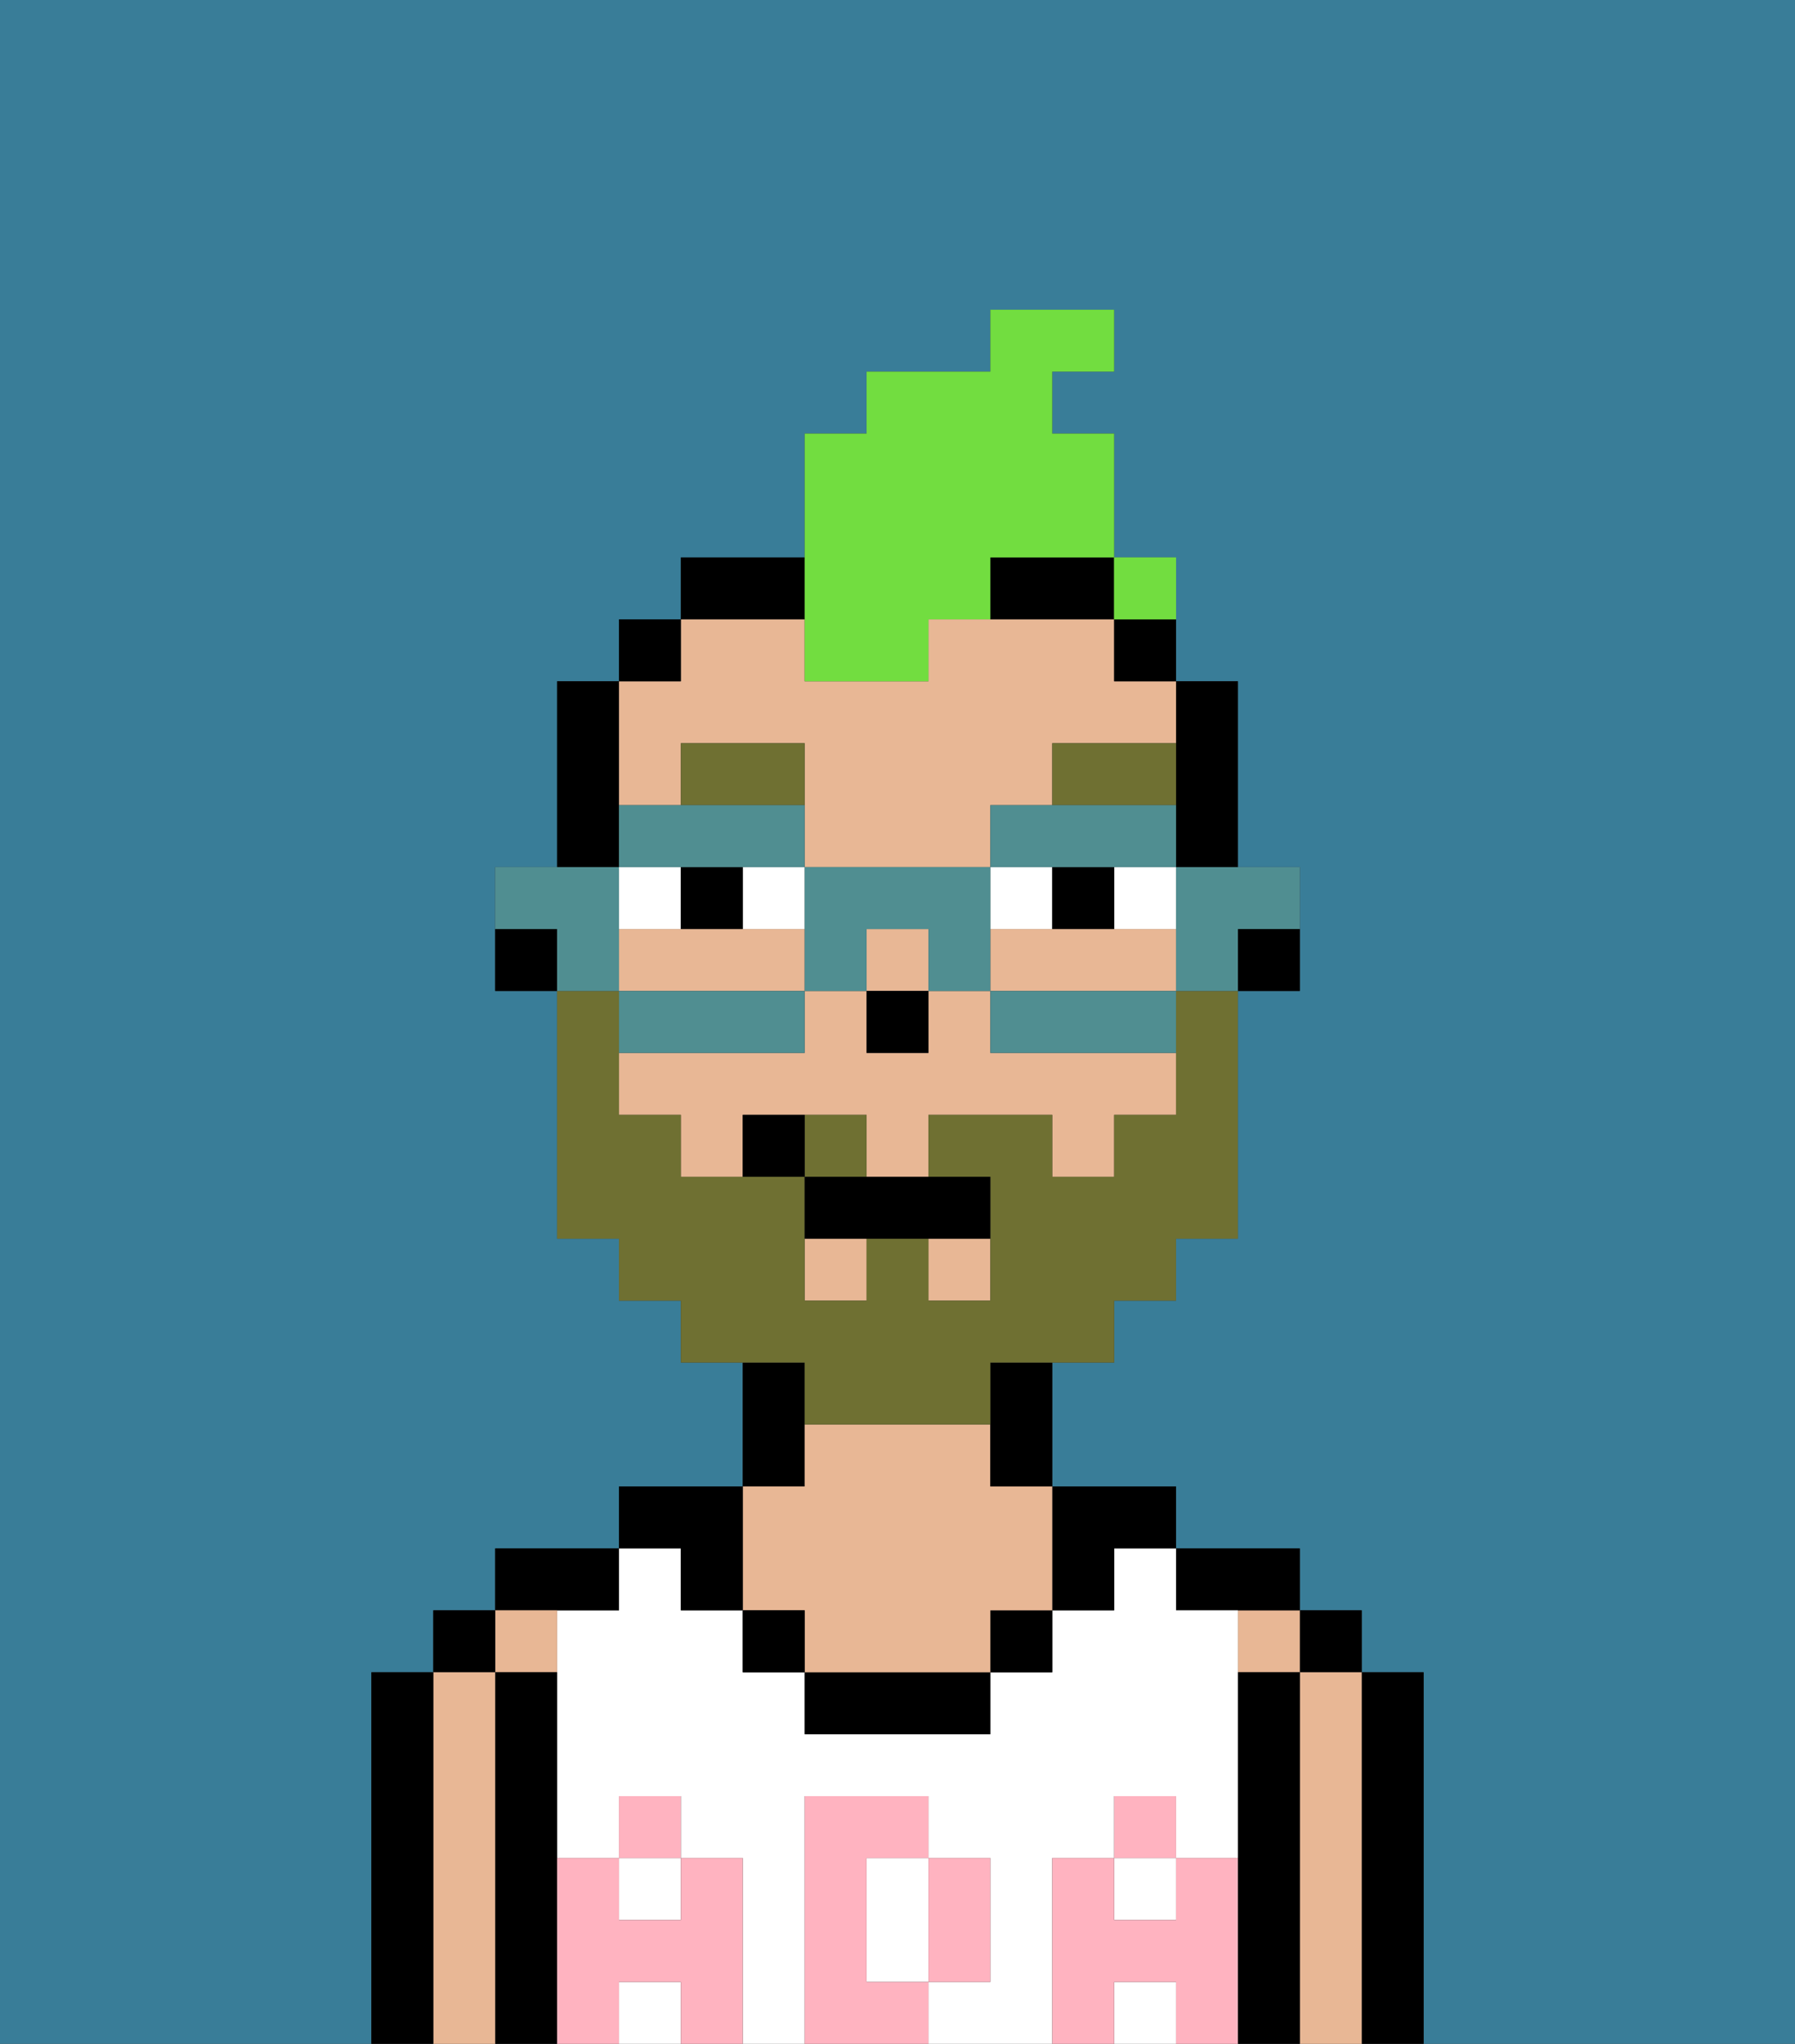 <svg xmlns="http://www.w3.org/2000/svg" viewBox="0 0 29 33"><rect x="0" y="0" width="29" height="33" fill="#333333" stroke="none"/><defs><style>polygon,rect,path{shape-rendering:crispedges;}.aa228-1{fill:#397d98;}.aa228-2{fill:#000000;}.aa228-3{fill:#e8b795;}.aa228-4{fill:#ffffff;}.aa228-5{fill:#ffb3c0;}.aa228-6{fill:#ffffff;}.aa228-7{fill:#6f7032;}.aa228-8{fill:#6f7032;}.aa228-9{fill:#72dd40;}.aa228-10{fill:#508e91;}</style></defs><path class="aa228-1" d="M0,33H6V27H7V26H8V25h2V24h2V22H11V21H10V20H9V16H8V14H9V11h1V10h1V9h2V7h1V6h2V5h2V6H17V7h1V9h1v2h1v3h1v2H20v4H19v1H18v1H17v2h2v1h2v1h1v1h1v6h6V0H0Z"/><path class="aa228-2" d="M23,31V27H22v6h1Z"/><rect class="aa228-2" x="21" y="26" width="1" height="1"/><path class="aa228-3" d="M22,31V27H21v6h1Z"/><rect class="aa228-3" x="20" y="26" width="1" height="1"/><path class="aa228-2" d="M21,31V27H20v6h1Z"/><path class="aa228-2" d="M20,26h1V25H19v1Z"/><rect class="aa228-4" x="18" y="32" width="1" height="1"/><rect class="aa228-4" x="10" y="32" width="1" height="1"/><path class="aa228-4" d="M17,31V30h1V29h1v1h1V26H19V25H18v1H17v1H16v1H13V27H12V26H11V25H10v1H9v4h1V29h1v1h1v3h1V29h2v1h1v2H15v1h2Z"/><rect class="aa228-4" x="10" y="30" width="1" height="1"/><rect class="aa228-4" x="18" y="30" width="1" height="1"/><path class="aa228-4" d="M14,31v1h1V30H14Z"/><path class="aa228-2" d="M17,26h1V25h1V24H17Z"/><rect class="aa228-2" x="16" y="26" width="1" height="1"/><path class="aa228-2" d="M14,27H13v1h3V27Z"/><path class="aa228-2" d="M13,23V22H12v2h1Z"/><path class="aa228-3" d="M12,26h1v1h3V26h1V24H16V23H13v1H12Z"/><rect class="aa228-2" x="12" y="26" width="1" height="1"/><path class="aa228-2" d="M11,26h1V24H10v1h1Z"/><path class="aa228-2" d="M10,26V25H8v1Z"/><rect class="aa228-3" x="8" y="26" width="1" height="1"/><path class="aa228-2" d="M9,31V27H8v6H9Z"/><rect class="aa228-2" x="7" y="26" width="1" height="1"/><path class="aa228-3" d="M8,31V27H7v6H8Z"/><path class="aa228-2" d="M7,31V27H6v6H7Z"/><path class="aa228-5" d="M20,31V30H19v1H18V30H17v3h1V32h1v1h1Z"/><rect class="aa228-5" x="18" y="29" width="1" height="1"/><path class="aa228-5" d="M15,32h1V30H15Z"/><path class="aa228-5" d="M14,32V30h1V29H13v4h2V32Z"/><path class="aa228-5" d="M12,31V30H11v1H10V30H9v3h1V32h1v1h1Z"/><rect class="aa228-5" x="10" y="29" width="1" height="1"/><rect class="aa228-2" x="20" y="15" width="1" height="1"/><path class="aa228-2" d="M19,13v1h1V11H19Z"/><rect class="aa228-3" x="14" y="15" width="1" height="1"/><rect class="aa228-3" x="13" y="20" width="1" height="1"/><path class="aa228-3" d="M12,16h1V15H10v1Z"/><rect class="aa228-3" x="15" y="20" width="1" height="1"/><path class="aa228-3" d="M10,13h1V12h2v2h3V13h1V12h2V11H18V10H15v1H13V10H11v1H10Z"/><path class="aa228-3" d="M17,17H16V16H15v1H14V16H13v1H10v1h1v1h1V18h2v1h1V18h2v1h1V18h1V17Z"/><path class="aa228-3" d="M18,15H16v1h3V15Z"/><rect class="aa228-2" x="18" y="10" width="1" height="1"/><path class="aa228-2" d="M16,23v1h1V22H16Z"/><path class="aa228-2" d="M16,9v1h2V9Z"/><path class="aa228-2" d="M13,10V9H11v1Z"/><rect class="aa228-2" x="10" y="10" width="1" height="1"/><path class="aa228-2" d="M10,13V11H9v3h1Z"/><rect class="aa228-2" x="8" y="15" width="1" height="1"/><rect class="aa228-2" x="14" y="16" width="1" height="1"/><rect class="aa228-6" x="12" y="14" width="1" height="1"/><rect class="aa228-6" x="10" y="14" width="1" height="1"/><rect class="aa228-6" x="18" y="14" width="1" height="1"/><rect class="aa228-6" x="16" y="14" width="1" height="1"/><rect class="aa228-2" x="11" y="14" width="1" height="1"/><rect class="aa228-2" x="17" y="14" width="1" height="1"/><path class="aa228-7" d="M13,13V12H11v1Z"/><path class="aa228-7" d="M19,13V12H17v1Z"/><rect class="aa228-8" x="13" y="18" width="1" height="1"/><path class="aa228-8" d="M13,23h3V22h2V21h1V20h1V16H19v2H18v1H17V18H15v1h1v2H15V20H14v1H13V19H11V18H10V16H9v4h1v1h1v1h2Z"/><path class="aa228-2" d="M13,19v1h3V19Z"/><rect class="aa228-2" x="12" y="18" width="1" height="1"/><path class="aa228-9" d="M13,11h2V10h1V9h2V7H17V6h1V5H16V6H14V7H13Z"/><rect class="aa228-9" x="18" y="9" width="1" height="1"/><path class="aa228-10" d="M19,15v1h1V15h1V14H19Z"/><path class="aa228-10" d="M17,16H16v1h3V16Z"/><path class="aa228-10" d="M12,14h1V13H10v1Z"/><path class="aa228-10" d="M18,14h1V13H16v1Z"/><path class="aa228-10" d="M13,16h1V15h1v1h1V14H13Z"/><path class="aa228-10" d="M12,17h1V16H10v1Z"/><path class="aa228-10" d="M10,15V14H8v1H9v1h1Z"/><rect class="aa228-9" x="18" y="9" width="1" height="1"></rect></svg>